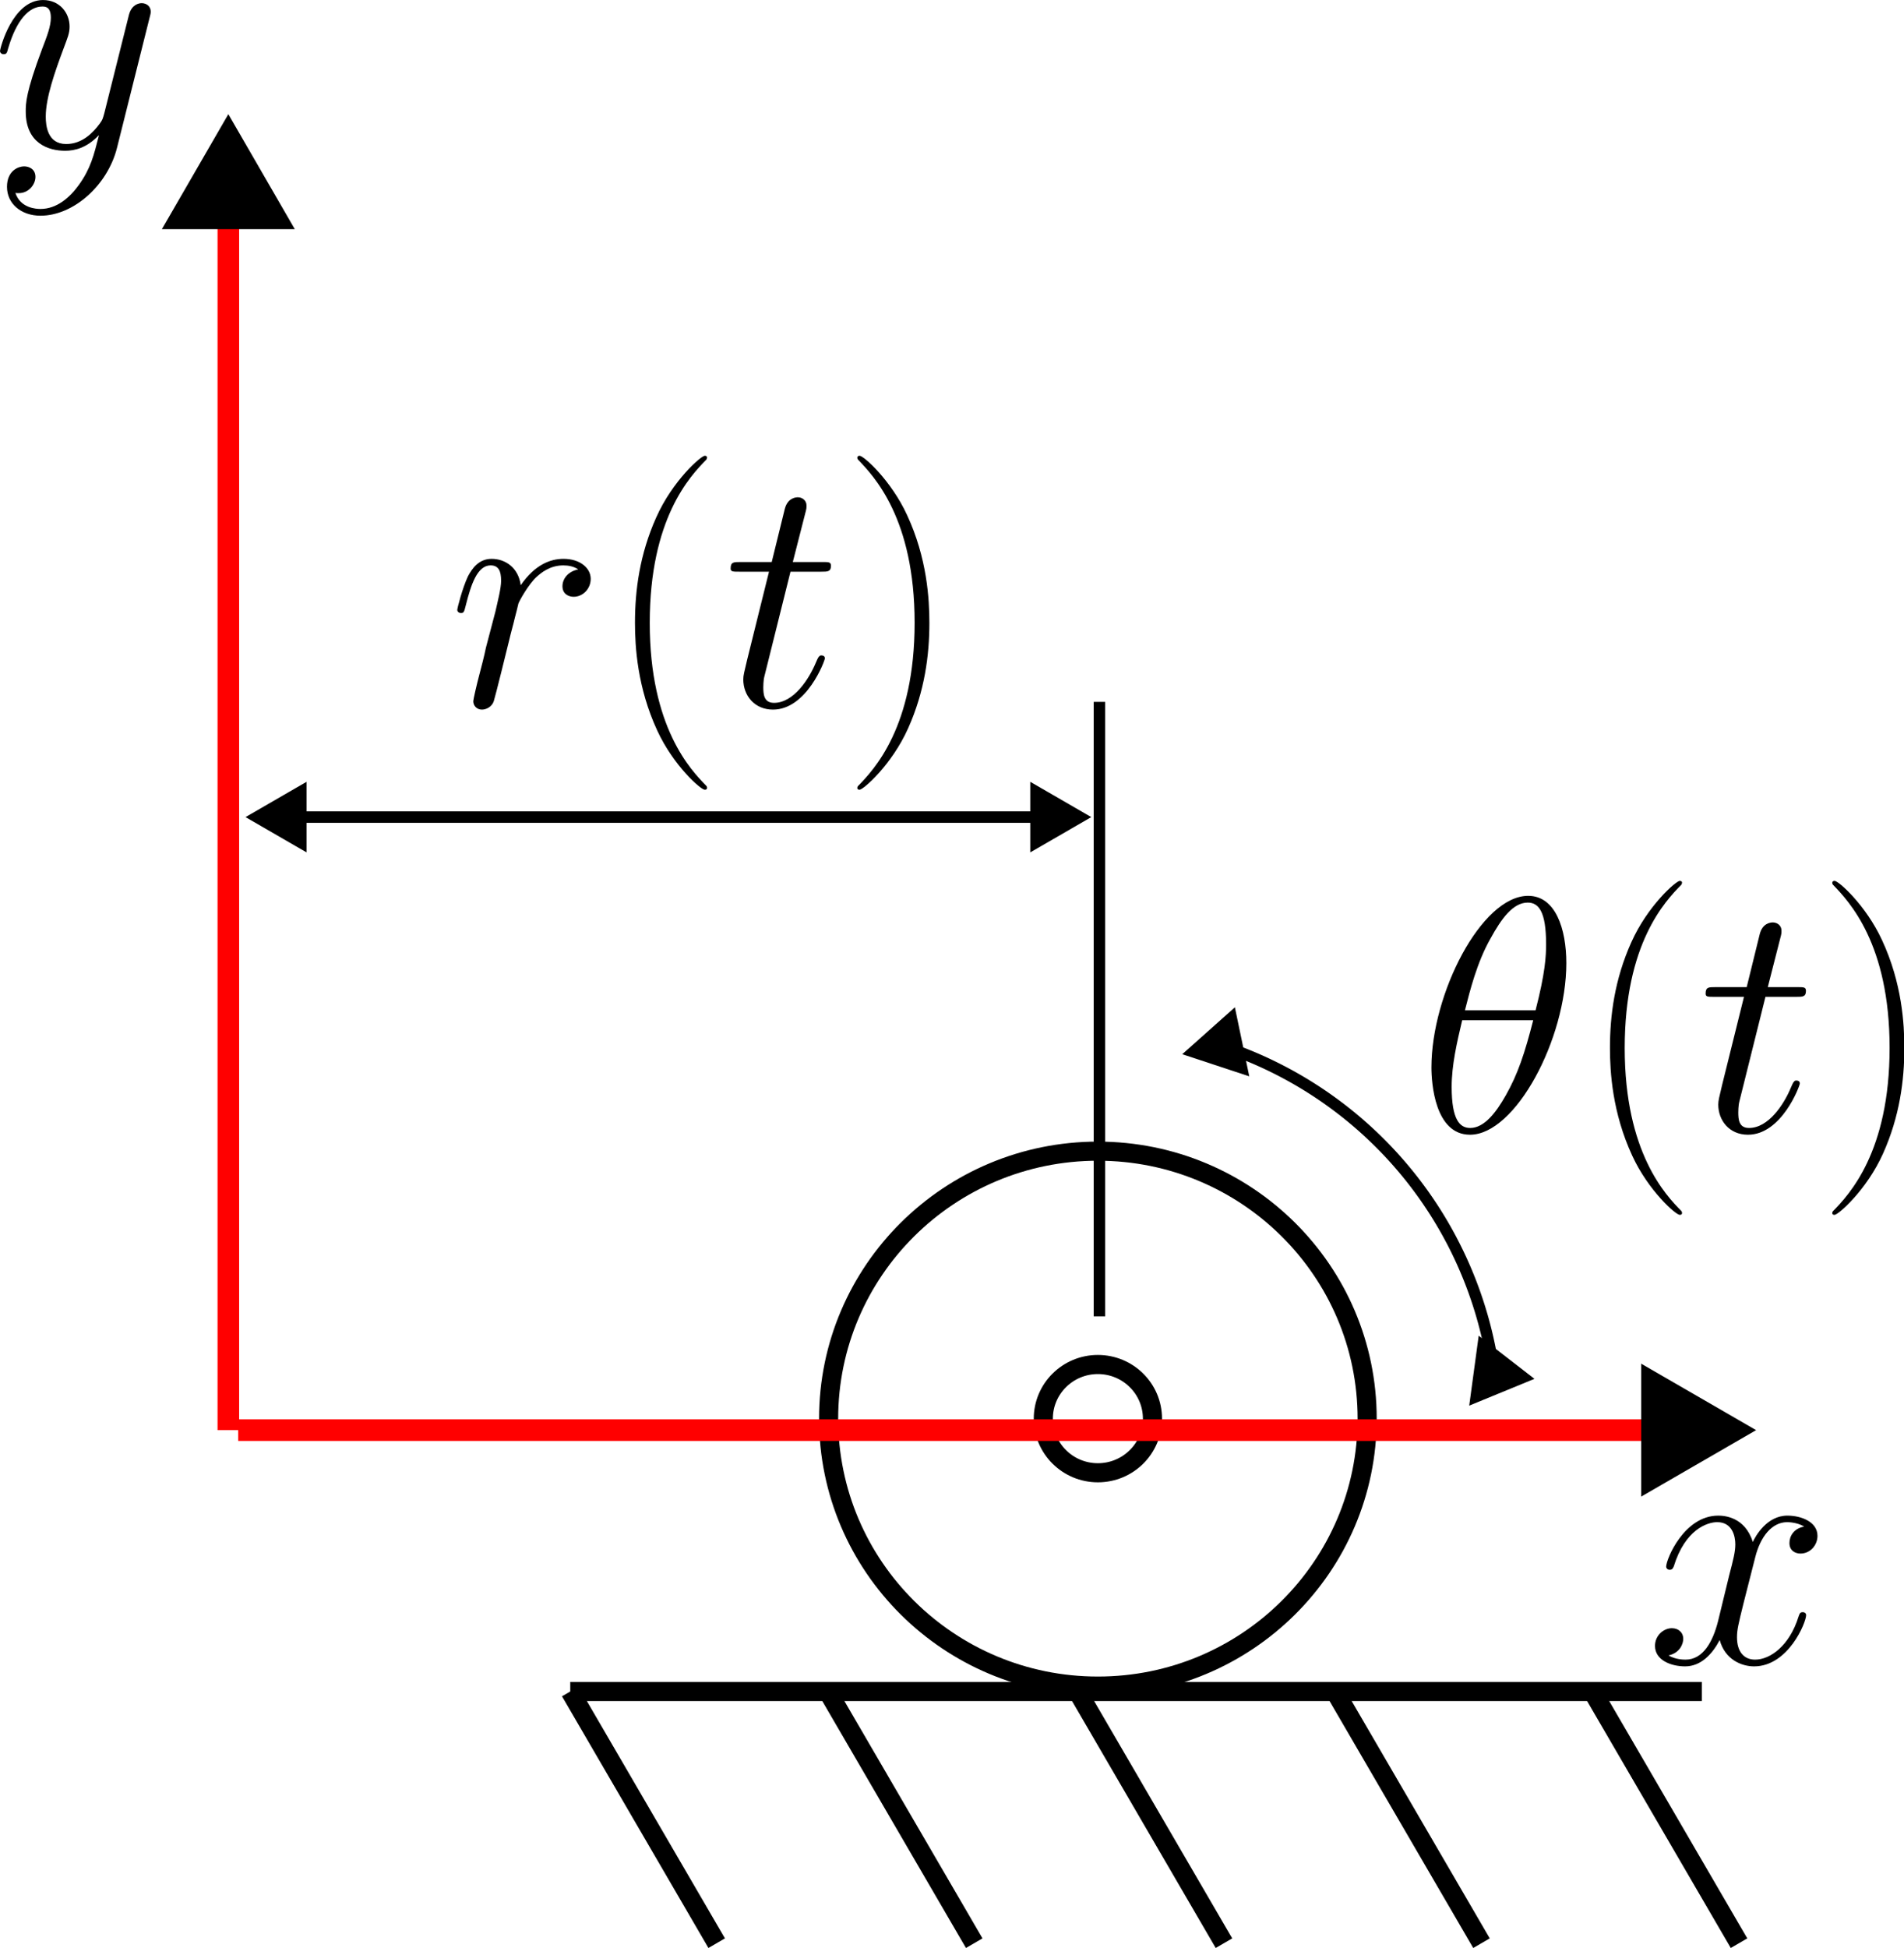 <?xml version="1.0" encoding="UTF-8" standalone="no"?>
<!-- Created with Inkscape (http://www.inkscape.org/) -->

<svg
   width="49.823mm"
   height="50.959mm"
   viewBox="0 0 49.823 50.959"
   version="1.1"
   id="svg1"
   inkscape:version="1.3.2 (091e20e, 2023-11-25, custom)"
   sodipodi:docname="elo-des.svg"
   inkscape:export-filename="elo-des.png"
   inkscape:export-xdpi="300"
   inkscape:export-ydpi="300"
   xmlns:inkscape="http://www.inkscape.org/namespaces/inkscape"
   xmlns:sodipodi="http://sodipodi.sourceforge.net/DTD/sodipodi-0.dtd"
   xmlns="http://www.w3.org/2000/svg"
   xmlns:svg="http://www.w3.org/2000/svg">
  <sodipodi:namedview
     id="namedview1"
     pagecolor="#ffffff"
     bordercolor="#000000"
     borderopacity="0.25"
     inkscape:showpageshadow="2"
     inkscape:pageopacity="0.0"
     inkscape:pagecheckerboard="0"
     inkscape:deskcolor="#d1d1d1"
     inkscape:document-units="mm"
     inkscape:zoom="2.8970539"
     inkscape:cx="114.94436"
     inkscape:cy="107.8682"
     inkscape:window-width="1920"
     inkscape:window-height="1009"
     inkscape:window-x="1912"
     inkscape:window-y="-8"
     inkscape:window-maximized="1"
     inkscape:current-layer="layer1"
     inkscape:export-bgcolor="#ffffffff" />
  <defs
     id="defs1">
    <marker
       style="overflow:visible"
       id="Triangle"
       refX="0"
       refY="0"
       orient="auto-start-reverse"
       inkscape:stockid="Triangle arrow"
       markerWidth="1"
       markerHeight="1"
       viewBox="0 0 1 1"
       inkscape:isstock="true"
       inkscape:collect="always"
       preserveAspectRatio="xMidYMid">
      <path
         transform="scale(0.5)"
         style="fill:context-stroke;fill-rule:evenodd;stroke:context-stroke;stroke-width:1pt"
         d="M 5.77,0 -2.88,5 V -5 Z"
         id="path135" />
    </marker>
    <marker
       style="overflow:visible"
       id="marker8"
       refX="0"
       refY="0"
       orient="auto-start-reverse"
       inkscape:stockid="Triangle arrow"
       markerWidth="1"
       markerHeight="1"
       viewBox="0 0 1 1"
       inkscape:isstock="true"
       inkscape:collect="always"
       preserveAspectRatio="xMidYMid">
      <path
         transform="scale(0.5)"
         style="fill:context-stroke;fill-rule:evenodd;stroke:context-stroke;stroke-width:1pt"
         d="M 5.77,0 -2.88,5 V -5 Z"
         id="path8" />
    </marker>
    <marker
       style="overflow:visible"
       id="marker5"
       refX="0"
       refY="0"
       orient="auto-start-reverse"
       inkscape:stockid="Triangle arrow"
       markerWidth="1"
       markerHeight="1"
       viewBox="0 0 1 1"
       inkscape:isstock="true"
       inkscape:collect="always"
       preserveAspectRatio="xMidYMid">
      <path
         transform="scale(0.5)"
         style="fill:context-stroke;fill-rule:evenodd;stroke:context-stroke;stroke-width:1pt"
         d="M 5.77,0 -2.88,5 V -5 Z"
         id="path5" />
    </marker>
  </defs>
  <g
     inkscape:label="Camada 1"
     inkscape:groupmode="layer"
     id="layer1"
     transform="translate(-64.558,-117.74)">
    <path
       style="fill:none;stroke:#000000;stroke-width:0.5;stroke-linecap:butt;stroke-linejoin:miter;stroke-miterlimit:4;stroke-dasharray:none;stroke-opacity:1"
       d="M 79.48,161.989 H 109.091"
       id="path850" />
    <path
       style="fill:none;stroke:#000000;stroke-width:0.5;stroke-linecap:butt;stroke-linejoin:miter;stroke-miterlimit:4;stroke-dasharray:none;stroke-opacity:1"
       d="m 79.48,161.989 3.832,6.584"
       id="path852" />
    <path
       style="fill:none;stroke:#000000;stroke-width:0.5;stroke-linecap:butt;stroke-linejoin:miter;stroke-miterlimit:4;stroke-dasharray:none;stroke-opacity:1"
       d="m 86.219,161.989 3.832,6.584"
       id="path854" />
    <path
       style="fill:none;stroke:#000000;stroke-width:0.5;stroke-linecap:butt;stroke-linejoin:miter;stroke-miterlimit:4;stroke-dasharray:none;stroke-opacity:1"
       d="m 92.754,161.989 3.832,6.584"
       id="path856" />
    <path
       style="fill:none;stroke:#000000;stroke-width:0.5;stroke-linecap:butt;stroke-linejoin:miter;stroke-miterlimit:4;stroke-dasharray:none;stroke-opacity:1"
       d="m 99.493,161.989 3.832,6.584"
       id="path858" />
    <path
       style="fill:none;stroke:#000000;stroke-width:0.5;stroke-linecap:butt;stroke-linejoin:miter;stroke-miterlimit:4;stroke-dasharray:none;stroke-opacity:1"
       d="m 106.232,161.989 3.832,6.584"
       id="path860" />
    <ellipse
       style="fill:#ffffff;stroke:#000000;stroke-width:0.5;stroke-linejoin:bevel;stroke-dasharray:none"
       id="ellipse1"
       cx="93.287"
       cy="154.851"
       rx="7.046"
       ry="6.997" />
    <ellipse
       style="fill:#ffffff;stroke:#000000;stroke-width:0.5;stroke-linejoin:bevel;stroke-dasharray:none"
       id="path1592"
       cx="93.287"
       cy="154.851"
       rx="1.428"
       ry="1.416" />
    <path
       style="fill:#ff0000;stroke:#ff0000;stroke-width:0.565;stroke-dasharray:none;marker-end:url(#Triangle)"
       d="M 70.791,155.152 H 108.505"
       id="path3"
       sodipodi:nodetypes="cc" />
    <path
       style="fill:none;stroke:#ff0000;stroke-width:0.565;stroke-dasharray:none;marker-end:url(#Triangle)"
       d="M 70.533,155.152 V 122.733"
       id="path4"
       sodipodi:nodetypes="cc" />
    <g
       inkscape:label=""
       transform="translate(82.459,138.471)"
       id="g5">
      <g
         fill="#000000"
         fill-opacity="1"
         id="g6"
         transform="matrix(0.353,0,0,0.353,-0.946,-0.615)">
        <g
           id="use1"
           transform="translate(1.993,12.664)">
          <path
             d="m 83.72,43.48 c -0.797,0.141 -1.094,0.734 -1.094,1.219 0,0.594 0.469,0.781 0.812,0.781 0.75,0 1.266,-0.641 1.266,-1.312 0,-1.031 -1.188,-1.5 -2.234,-1.5 -1.5,0 -2.344,1.484 -2.562,1.953 -0.578,-1.859 -2.109,-1.953 -2.562,-1.953 -2.531,0 -3.859,3.234 -3.859,3.781 0,0.109 0.094,0.234 0.266,0.234 0.203,0 0.25,-0.156 0.297,-0.25 0.844,-2.75 2.5,-3.281 3.219,-3.281 1.125,0 1.344,1.047 1.344,1.641 0,0.547 -0.141,1.109 -0.453,2.297 l -0.828,3.406 c -0.375,1.484 -1.094,2.844 -2.406,2.844 -0.125,0 -0.75,0 -1.266,-0.312 0.891,-0.188 1.094,-0.922 1.094,-1.219 0,-0.5 -0.375,-0.797 -0.844,-0.797 -0.594,0 -1.25,0.516 -1.25,1.312 0,1.047 1.172,1.516 2.234,1.516 1.188,0 2.031,-0.938 2.562,-1.953 0.391,1.453 1.625,1.953 2.547,1.953 2.531,0 3.859,-3.25 3.859,-3.797 0,-0.125 -0.094,-0.219 -0.25,-0.219 -0.219,0 -0.234,0.125 -0.312,0.328 -0.672,2.172 -2.109,3.188 -3.219,3.188 -0.875,0 -1.344,-0.641 -1.344,-1.656 0,-0.547 0.094,-0.938 0.5,-2.578 l 0.859,-3.375 c 0.375,-1.484 1.219,-2.578 2.359,-2.578 0.047,0 0.734,0 1.266,0.328 z m 0,0"
             id="path6" />
        </g>
      </g>
    </g>
    <g
       inkscape:label=""
       transform="translate(64.558,117.74)"
       id="g9">
      <g
         fill="#000000"
         fill-opacity="1"
         id="g8"
         transform="matrix(0.353,0,0,0.353,-0.94,-0.615)">
        <g
           id="g7"
           transform="translate(1.993,12.665)">
          <path
             d="M 6.516,2.781 C 5.844,3.719 4.875,4.562 3.672,4.562 3.375,4.562 2.188,4.516 1.812,3.375 1.891,3.391 2,3.391 2.062,3.391 2.797,3.391 3.297,2.75 3.297,2.188 3.297,1.609 2.828,1.406 2.453,1.406 2.062,1.406 1.188,1.703 1.188,2.922 1.188,4.188 2.25,5.062 3.672,5.062 c 2.469,0 4.984,-2.281 5.672,-5.031 l 2.422,-9.672 c 0.031,-0.125 0.078,-0.266 0.078,-0.422 0,-0.375 -0.297,-0.625 -0.672,-0.625 -0.219,0 -0.734,0.109 -0.938,0.844 l -1.828,7.297 c -0.125,0.438 -0.125,0.484 -0.328,0.766 -0.5,0.688 -1.312,1.531 -2.5,1.531 C 4.188,-0.25 4.062,-1.609 4.062,-2.281 c 0,-1.406 0.672,-3.312 1.344,-5.109 0.266,-0.719 0.422,-1.062 0.422,-1.562 0,-1.031 -0.75,-1.969 -1.969,-1.969 -2.266,0 -3.188,3.594 -3.188,3.781 0,0.109 0.094,0.234 0.266,0.234 0.234,0 0.25,-0.109 0.344,-0.453 0.609,-2.078 1.547,-3.078 2.516,-3.078 0.219,0 0.641,0 0.641,0.828 0,0.641 -0.281,1.359 -0.641,2.297 -1.219,3.25 -1.219,4.062 -1.219,4.656 0,2.359 1.688,2.906 2.922,2.906 0.719,0 1.609,-0.219 2.484,-1.141 L 8,-0.875 C 7.625,0.594 7.391,1.562 6.516,2.781 Z m 0,0"
             id="path7" />
        </g>
      </g>
    </g>
    <path
       style="fill:#ffffff;stroke:#000000;stroke-width:0.3;stroke-dasharray:none"
       d="m 93.328,152.175 v -16.074"
       id="path2" />
    <path
       style="fill:#ffffff;stroke:#000000;stroke-width:0.3;stroke-dasharray:none;marker-start:url(#marker8);marker-end:url(#marker5)"
       d="M 92.049,139.115 H 72.048"
       id="path9"
       sodipodi:nodetypes="cc" />
    <g
       inkscape:label=""
       transform="translate(76.523,129.662)"
       id="g14">
      <g
         fill="#000000"
         fill-opacity="1"
         id="g10"
         transform="matrix(0.353,0,0,0.353,-0.94,-0.705)">
        <g
           id="use4"
           transform="translate(1.993,20.56)">
          <path
             d="m 9.641,-10.141 c -0.766,0.156 -1.172,0.703 -1.172,1.25 0,0.594 0.484,0.781 0.828,0.781 0.688,0 1.266,-0.594 1.266,-1.328 0,-0.797 -0.781,-1.484 -2.016,-1.484 -0.984,0 -2.125,0.438 -3.172,1.953 -0.172,-1.312 -1.156,-1.953 -2.156,-1.953 -0.969,0 -1.453,0.734 -1.75,1.281 -0.422,0.891 -0.797,2.375 -0.797,2.5 0,0.109 0.094,0.234 0.266,0.234 0.203,0 0.234,-0.031 0.375,-0.609 C 1.688,-9 2.156,-10.438 3.141,-10.438 c 0.594,0 0.781,0.422 0.781,1.141 0,0.547 -0.25,1.516 -0.422,2.281 L 2.797,-4.344 c -0.094,0.484 -0.375,1.594 -0.5,2.047 C 2.125,-1.656 1.859,-0.5 1.859,-0.375 1.859,-0.031 2.125,0.25 2.5,0.25 2.781,0.25 3.25,0.078 3.391,-0.422 3.469,-0.625 4.391,-4.359 4.531,-4.938 4.656,-5.484 4.812,-6 4.938,-6.547 c 0.094,-0.344 0.188,-0.734 0.266,-1.062 0.078,-0.219 0.75,-1.438 1.359,-1.984 0.297,-0.266 0.953,-0.844 1.969,-0.844 0.391,0 0.781,0.078 1.109,0.297 z m 0,0"
             id="path10" />
        </g>
      </g>
      <g
         fill="#000000"
         fill-opacity="1"
         id="g11"
         transform="matrix(0.353,0,0,0.353,-0.94,-0.705)">
        <g
           id="use5"
           transform="translate(13.604,20.56)">
          <path
             d="m 7.578,6.047 c 0,-0.031 0,-0.078 -0.062,-0.156 -1.141,-1.156 -4.188,-4.328 -4.188,-12.062 0,-7.734 2.984,-10.875 4.203,-12.109 0,-0.031 0.047,-0.078 0.047,-0.156 0,-0.078 -0.062,-0.125 -0.172,-0.125 -0.266,0 -2.375,1.828 -3.594,4.562 -1.234,2.75 -1.578,5.422 -1.578,7.812 0,1.781 0.172,4.797 1.656,8 1.188,2.578 3.219,4.375 3.516,4.375 0.125,0 0.172,-0.047 0.172,-0.141 z m 0,0"
             id="path11" />
        </g>
      </g>
      <g
         fill="#000000"
         fill-opacity="1"
         id="g12"
         transform="matrix(0.353,0,0,0.353,-0.94,-0.705)">
        <g
           id="use6"
           transform="translate(22.382,20.56)">
          <path
             d="m 4.984,-9.969 h 2.281 c 0.469,0 0.719,0 0.719,-0.438 0,-0.281 -0.156,-0.281 -0.656,-0.281 H 5.156 l 0.922,-3.609 c 0.094,-0.344 0.094,-0.391 0.094,-0.578 0,-0.391 -0.328,-0.609 -0.641,-0.609 -0.203,0 -0.766,0.078 -0.969,0.859 l -0.969,3.938 H 1.266 c -0.5,0 -0.719,0 -0.719,0.484 0,0.234 0.172,0.234 0.641,0.234 h 2.203 l -1.625,6.547 c -0.203,0.875 -0.281,1.125 -0.281,1.438 0,1.172 0.812,2.234 2.203,2.234 2.5,0 3.844,-3.625 3.844,-3.797 0,-0.141 -0.094,-0.219 -0.25,-0.219 -0.047,0 -0.141,0 -0.188,0.094 C 7.062,-3.641 7.031,-3.625 6.859,-3.219 6.344,-1.984 5.203,-0.25 3.766,-0.25 c -0.75,0 -0.797,-0.625 -0.797,-1.156 0,-0.031 0,-0.5 0.078,-0.797 z m 0,0"
             id="path12" />
        </g>
      </g>
      <g
         fill="#000000"
         fill-opacity="1"
         id="g13"
         transform="matrix(0.353,0,0,0.353,-0.94,-0.705)">
        <g
           id="use7"
           transform="translate(31.146,20.56)">
          <path
             d="m 6.516,-6.172 c 0,-1.781 -0.172,-4.812 -1.656,-8 C 3.672,-16.75 1.641,-18.562 1.344,-18.562 c -0.078,0 -0.172,0.031 -0.172,0.156 0,0.047 0.016,0.062 0.047,0.125 1.188,1.234 4.203,4.375 4.203,12.094 0,7.719 -3,10.875 -4.203,12.109 C 1.188,5.969 1.172,6 1.172,6.047 c 0,0.125 0.094,0.141 0.172,0.141 0.266,0 2.375,-1.828 3.594,-4.547 1.234,-2.75 1.578,-5.438 1.578,-7.812 z m 0,0"
             id="path13" />
        </g>
      </g>
    </g>
    <path
       style="fill:none;stroke:#000000;stroke-width:0.3;marker-start:url(#Triangle);marker-end:url(#Triangle)"
       id="path14"
       sodipodi:type="arc"
       sodipodi:cx="93.246307"
       sodipodi:cy="155.07564"
       sodipodi:rx="10.502768"
       sodipodi:ry="10.502768"
       sodipodi:start="5.0311319"
       sodipodi:end="6.1486411"
       sodipodi:arc-type="arc"
       d="m 96.538,145.102 a 10.503,10.503 0 0 1 7.117,8.565"
       sodipodi:open="true" />
    <g
       inkscape:label=""
       transform="translate(102.014,140.783)"
       id="g23">
      <g
         fill="#000000"
         fill-opacity="1"
         id="g16"
         transform="matrix(0.353,0,0,0.353,-1.05,-0.705)">
        <g
           id="g15"
           transform="translate(1.993,20.56)">
          <path
             d="m 10.984,-12.469 c 0,-2.531 -0.797,-4.984 -2.828,-4.984 -3.469,0 -7.172,7.266 -7.172,12.719 0,1.141 0.25,4.984 2.859,4.984 3.375,0 7.141,-7.094 7.141,-12.719 z m -7.516,3.5 c 0.375,-1.469 0.891,-3.547 1.891,-5.312 0.812,-1.484 1.672,-2.672 2.766,-2.672 0.828,0 1.359,0.703 1.359,3.078 0,0.891 -0.062,2.125 -0.781,4.906 z m 5.062,0.734 c -0.625,2.438 -1.141,4 -2.031,5.562 C 5.781,-1.406 4.906,-0.25 3.859,-0.25 c -0.766,0 -1.375,-0.594 -1.375,-3.047 0,-1.609 0.391,-3.297 0.781,-4.938 z m 0,0"
             id="path15" />
        </g>
      </g>
      <g
         fill="#000000"
         fill-opacity="1"
         id="g18"
         transform="matrix(0.353,0,0,0.353,-1.05,-0.705)">
        <g
           id="g17"
           transform="translate(13.977,20.56)">
          <path
             d="m 7.578,6.047 c 0,-0.031 0,-0.078 -0.062,-0.156 -1.141,-1.156 -4.188,-4.328 -4.188,-12.062 0,-7.734 2.984,-10.875 4.203,-12.109 0,-0.031 0.047,-0.078 0.047,-0.156 0,-0.078 -0.062,-0.125 -0.172,-0.125 -0.266,0 -2.375,1.828 -3.594,4.562 -1.234,2.75 -1.578,5.422 -1.578,7.812 0,1.781 0.172,4.797 1.656,8 1.188,2.578 3.219,4.375 3.516,4.375 0.125,0 0.172,-0.047 0.172,-0.141 z m 0,0"
             id="path16" />
        </g>
      </g>
      <g
         fill="#000000"
         fill-opacity="1"
         id="g20"
         transform="matrix(0.353,0,0,0.353,-1.05,-0.705)">
        <g
           id="g19"
           transform="translate(22.755,20.56)">
          <path
             d="m 4.984,-9.969 h 2.281 c 0.469,0 0.719,0 0.719,-0.438 0,-0.281 -0.156,-0.281 -0.656,-0.281 H 5.156 l 0.922,-3.609 c 0.094,-0.344 0.094,-0.391 0.094,-0.578 0,-0.391 -0.328,-0.609 -0.641,-0.609 -0.203,0 -0.766,0.078 -0.969,0.859 l -0.969,3.938 H 1.266 c -0.5,0 -0.719,0 -0.719,0.484 0,0.234 0.172,0.234 0.641,0.234 h 2.203 l -1.625,6.547 c -0.203,0.875 -0.281,1.125 -0.281,1.438 0,1.172 0.812,2.234 2.203,2.234 2.5,0 3.844,-3.625 3.844,-3.797 0,-0.141 -0.094,-0.219 -0.25,-0.219 -0.047,0 -0.141,0 -0.188,0.094 C 7.062,-3.641 7.031,-3.625 6.859,-3.219 6.344,-1.984 5.203,-0.25 3.766,-0.25 c -0.75,0 -0.797,-0.625 -0.797,-1.156 0,-0.031 0,-0.5 0.078,-0.797 z m 0,0"
             id="path18" />
        </g>
      </g>
      <g
         fill="#000000"
         fill-opacity="1"
         id="g22"
         transform="matrix(0.353,0,0,0.353,-1.05,-0.705)">
        <g
           id="g21"
           transform="translate(31.519,20.56)">
          <path
             d="m 6.516,-6.172 c 0,-1.781 -0.172,-4.812 -1.656,-8 C 3.672,-16.75 1.641,-18.562 1.344,-18.562 c -0.078,0 -0.172,0.031 -0.172,0.156 0,0.047 0.016,0.062 0.047,0.125 1.188,1.234 4.203,4.375 4.203,12.094 0,7.719 -3,10.875 -4.203,12.109 C 1.188,5.969 1.172,6 1.172,6.047 c 0,0.125 0.094,0.141 0.172,0.141 0.266,0 2.375,-1.828 3.594,-4.547 1.234,-2.75 1.578,-5.438 1.578,-7.812 z m 0,0"
             id="path20" />
        </g>
      </g>
    </g>
  </g>
</svg>
